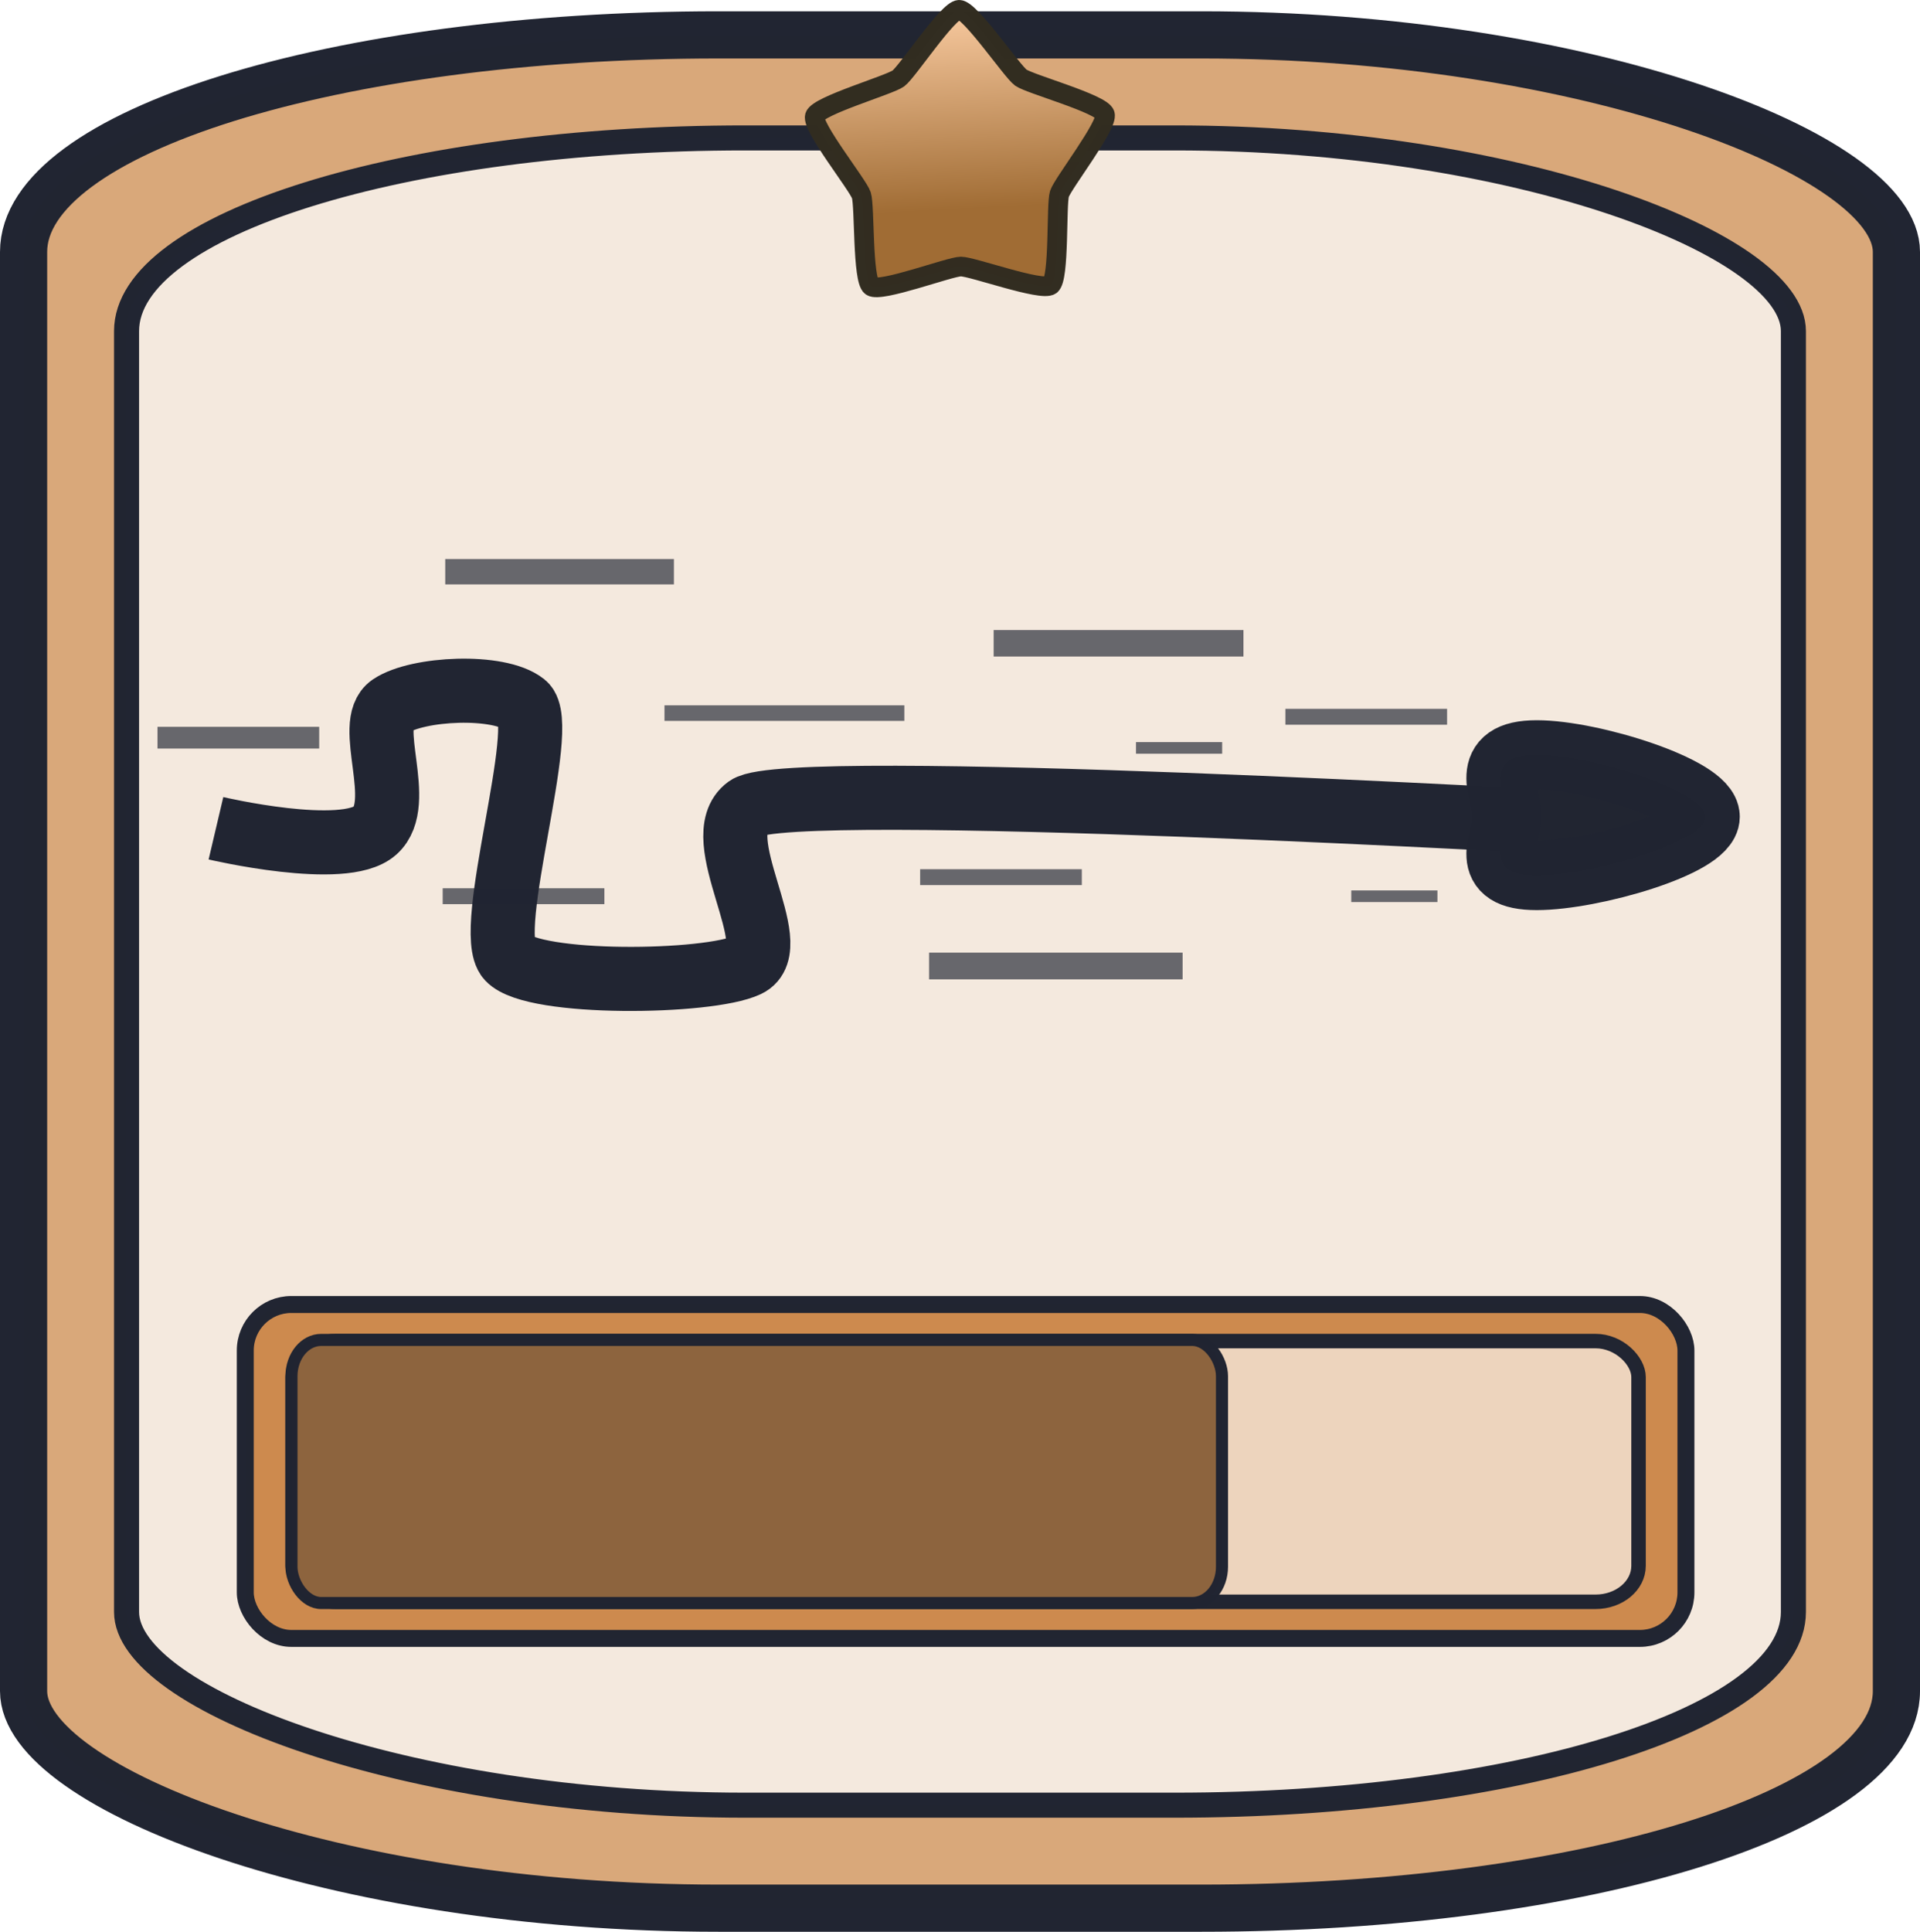<?xml version="1.0" encoding="UTF-8" standalone="no"?>
<!-- Created with Inkscape (http://www.inkscape.org/) -->

<svg
   width="200"
   height="201.177"
   viewBox="0 0 52.917 53.228"
   version="1.1"
   id="svg1"
   inkscape:version="1.4.2 (f4327f4, 2025-05-13)"
   sodipodi:docname="Hyperspeed1.svg"
   xmlns:inkscape="http://www.inkscape.org/namespaces/inkscape"
   xmlns:sodipodi="http://sodipodi.sourceforge.net/DTD/sodipodi-0.dtd"
   xmlns:xlink="http://www.w3.org/1999/xlink"
   xmlns="http://www.w3.org/2000/svg"
   xmlns:svg="http://www.w3.org/2000/svg">
  <sodipodi:namedview
     id="namedview1"
     pagecolor="#ffffff"
     bordercolor="#000000"
     borderopacity="0.25"
     inkscape:showpageshadow="2"
     inkscape:pageopacity="0.0"
     inkscape:pagecheckerboard="0"
     inkscape:deskcolor="#d1d1d1"
     inkscape:document-units="mm"
     inkscape:zoom="3.2124158"
     inkscape:cx="-69.10687"
     inkscape:cy="98.523983"
     inkscape:window-width="3840"
     inkscape:window-height="2054"
     inkscape:window-x="-11"
     inkscape:window-y="-11"
     inkscape:window-maximized="1"
     inkscape:current-layer="layer1" />
  <defs
     id="defs1">
    <inkscape:path-effect
       effect="spiro"
       id="path-effect8"
       is_visible="true"
       lpeversion="1" />
    <inkscape:path-effect
       effect="mirror_symmetry"
       start_point="17.255,9.245"
       end_point="17.255,29.301"
       center_point="17.255,19.273"
       id="path-effect5"
       is_visible="true"
       lpeversion="1.2"
       lpesatellites=""
       mode="free"
       discard_orig_path="false"
       fuse_paths="true"
       oposite_fuse="false"
       split_items="false"
       split_open="false"
       link_styles="false" />
    <inkscape:path-effect
       effect="mirror_symmetry"
       start_point="27.03,8.41"
       end_point="27.03,28.183"
       center_point="27.03,18.297"
       id="path-effect3"
       is_visible="true"
       lpeversion="1.2"
       lpesatellites=""
       mode="free"
       discard_orig_path="false"
       fuse_paths="false"
       oposite_fuse="false"
       split_items="false"
       split_open="false"
       link_styles="false" />
    <linearGradient
       inkscape:collect="always"
       xlink:href="#linearGradient33"
       id="linearGradient34"
       x1="9.158"
       y1="0.654"
       x2="9.524"
       y2="7.639"
       gradientUnits="userSpaceOnUse" />
    <linearGradient
       id="linearGradient33"
       inkscape:collect="always">
      <stop
         style="stop-color:#ffd1a8;stop-opacity:1;"
         offset="0"
         id="stop33" />
      <stop
         style="stop-color:#a06c34;stop-opacity:1;"
         offset="0.696"
         id="stop34" />
    </linearGradient>
    <inkscape:path-effect
       effect="spiro"
       id="path-effect8-8"
       is_visible="true"
       lpeversion="1" />
    <inkscape:path-effect
       effect="spiro"
       id="path-effect8-0"
       is_visible="true"
       lpeversion="1" />
    <inkscape:path-effect
       effect="spiro"
       id="path-effect8-0-9"
       is_visible="true"
       lpeversion="1" />
    <inkscape:path-effect
       effect="spiro"
       id="path-effect8-8-6"
       is_visible="true"
       lpeversion="1" />
    <inkscape:path-effect
       effect="spiro"
       id="path-effect8-3"
       is_visible="true"
       lpeversion="1" />
  </defs>
  <g
     inkscape:label="Ebene 1"
     inkscape:groupmode="layer"
     id="layer1"
     transform="translate(-0.2)">
    <rect
       style="fill:#d9a87a;fill-opacity:1;stroke:#212532;stroke-width:1.3;stroke-linejoin:round;stroke-miterlimit:8.2;stroke-dasharray:none;stroke-opacity:0.996"
       id="rect1"
       width="51.617"
       height="51.617"
       x="0.85"
       y="0.961"
       ry="5.982"
       rx="19.158" />
    <rect
       style="fill:#f4e9de;fill-opacity:1;stroke:#212532;stroke-width:0.69;stroke-linejoin:round;stroke-miterlimit:8.2;stroke-dasharray:none;stroke-opacity:0.996"
       id="rect1-8"
       width="45.94"
       height="45.94"
       x="3.688"
       y="3.8"
       ry="5.324"
       rx="17.051" />
    <path
       sodipodi:type="star"
       style="fill:url(#linearGradient34);fill-opacity:1;fill-rule:nonzero;stroke:#322d21;stroke-width:0.443;stroke-linejoin:round;stroke-miterlimit:8.2;stroke-opacity:0.996"
       id="path1-5"
       inkscape:flatsided="false"
       sodipodi:sides="5"
       sodipodi:cx="9.3473988"
       sodipodi:cy="4.4553022"
       sodipodi:r1="3.4362388"
       sodipodi:r2="2.3474281"
       sodipodi:arg1="0.9357696"
       sodipodi:arg2="1.5640882"
       inkscape:rounded="0.12173243"
       inkscape:randomized="0"
       d="M 11.386,7.222 C 11.183,7.371 9.615,6.801 9.363,6.803 9.112,6.804 7.551,7.395 7.346,7.249 7.142,7.102 7.199,5.434 7.12,5.196 7.04,4.957 5.996,3.655 6.072,3.415 6.148,3.176 7.752,2.715 7.955,2.565 8.157,2.416 9.073,1.021 9.324,1.019 c 0.251,-0.002 1.186,1.381 1.39,1.528 0.204,0.146 1.815,0.586 1.894,0.825 0.079,0.239 -0.947,1.555 -1.024,1.794 -0.076,0.24 0.003,1.907 -0.199,2.056 z"
       inkscape:transform-center-x="0.082178329"
       inkscape:transform-center-y="-1.0343217"
       transform="matrix(1.223,0,0,1.223,15.232,-0.976)" />
    <rect
       style="fill:#cd8a4e;fill-opacity:1;stroke:#212532;stroke-width:0.467;stroke-opacity:0.996"
       id="rect2"
       width="39.706"
       height="9.201"
       x="6.96"
       y="35.944"
       rx="1.269"
       ry="1.269" />
    <rect
       style="fill:#edd4bd;fill-opacity:1;stroke:#212532;stroke-width:0.399;stroke-opacity:0.996"
       id="rect2-8"
       width="37.094"
       height="7.184"
       x="8.266"
       y="36.952"
       rx="1.186"
       ry="0.991" />
    <rect
       style="fill:#8d643e;fill-opacity:1;stroke:#212532;stroke-width:0.333;stroke-opacity:0.996"
       id="rect2-8-1"
       width="25.646"
       height="7.25"
       x="8.233"
       y="36.92"
       rx="0.82"
       ry="1" />
    <path
       style="fill:#8d643e;fill-opacity:0;stroke:#212532;stroke-width:1.766;stroke-dasharray:none;stroke-opacity:0.996"
       d="m 6.152,22.822 c 0,0 3.531,0.831 4.386,0.064 0.855,-0.767 -0.3,-2.939 0.435,-3.435 0.736,-0.495 2.976,-0.604 3.677,-0.045 0.701,0.559 -1.131,6.259 -0.435,7.005 0.696,0.746 5.505,0.689 6.58,0.181 1.075,-0.508 -1.122,-3.53 0,-4.339 1.122,-0.809 23.224,0.452 23.224,0.452"
       id="path2"
       sodipodi:nodetypes="czzzzzzc" />
    <path
       id="path3"
       style="fill:#212531;stroke:#212532;stroke-width:1.908;stroke-opacity:0.996"
       d="m 47.196,22.504 c 0,0.713 -3.129,1.619 -4.641,1.619 -1.512,0 -0.835,-0.906 -0.835,-1.619 0,-0.713 -0.677,-1.705 0.835,-1.705 1.512,0 4.641,0.992 4.641,1.705 z"
       sodipodi:nodetypes="sssss" />
    <path
       style="fill:#212531;fill-opacity:1;stroke:#212532;stroke-width:0.73;stroke-dasharray:none;stroke-opacity:0.662"
       d="m 27.586,17.725 h 6.885"
       id="path4" />
    <path
       style="fill:#212531;fill-opacity:1;stroke:#212532;stroke-width:0.429;stroke-dasharray:none;stroke-opacity:0.662"
       d="m 18.514,19.649 h 6.611"
       id="path4-1" />
    <path
       style="fill:#212531;fill-opacity:1;stroke:#212532;stroke-width:0.438;stroke-dasharray:none;stroke-opacity:0.662"
       d="m 35.627,19.75 h 4.456"
       id="path4-9" />
    <path
       style="fill:#212531;fill-opacity:1;stroke:#212532;stroke-width:0.438;stroke-dasharray:none;stroke-opacity:0.662"
       d="M 25.56,24.169 H 30.016"
       id="path4-9-3" />
    <path
       style="fill:#212531;fill-opacity:1;stroke:#212532;stroke-width:0.438;stroke-dasharray:none;stroke-opacity:0.662"
       d="m 12.401,24.694 h 4.456"
       id="path4-9-3-9" />
    <path
       style="fill:#212531;fill-opacity:1;stroke:#212532;stroke-width:0.599;stroke-dasharray:none;stroke-opacity:0.662"
       d="M 4.541,20.326 H 8.997"
       id="path4-9-3-9-2" />
    <path
       style="fill:#212531;fill-opacity:1;stroke:#212532;stroke-width:0.32;stroke-dasharray:none;stroke-opacity:0.662"
       d="m 37.442,24.695 h 2.375"
       id="path4-9-3-7" />
    <path
       style="fill:#212531;fill-opacity:1;stroke:#212532;stroke-width:0.32;stroke-dasharray:none;stroke-opacity:0.662"
       d="m 31.509,20.608 h 2.375"
       id="path4-9-3-7-4" />
    <path
       style="fill:#212531;fill-opacity:1;stroke:#212532;stroke-width:0.736;stroke-dasharray:none;stroke-opacity:0.662"
       d="m 25.806,26.617 h 6.988"
       id="path4-2" />
    <path
       style="fill:#212531;fill-opacity:1;stroke:#212532;stroke-width:0.699;stroke-dasharray:none;stroke-opacity:0.662"
       d="m 12.471,15.753 h 6.303"
       id="path4-6" />
  </g>
</svg>
